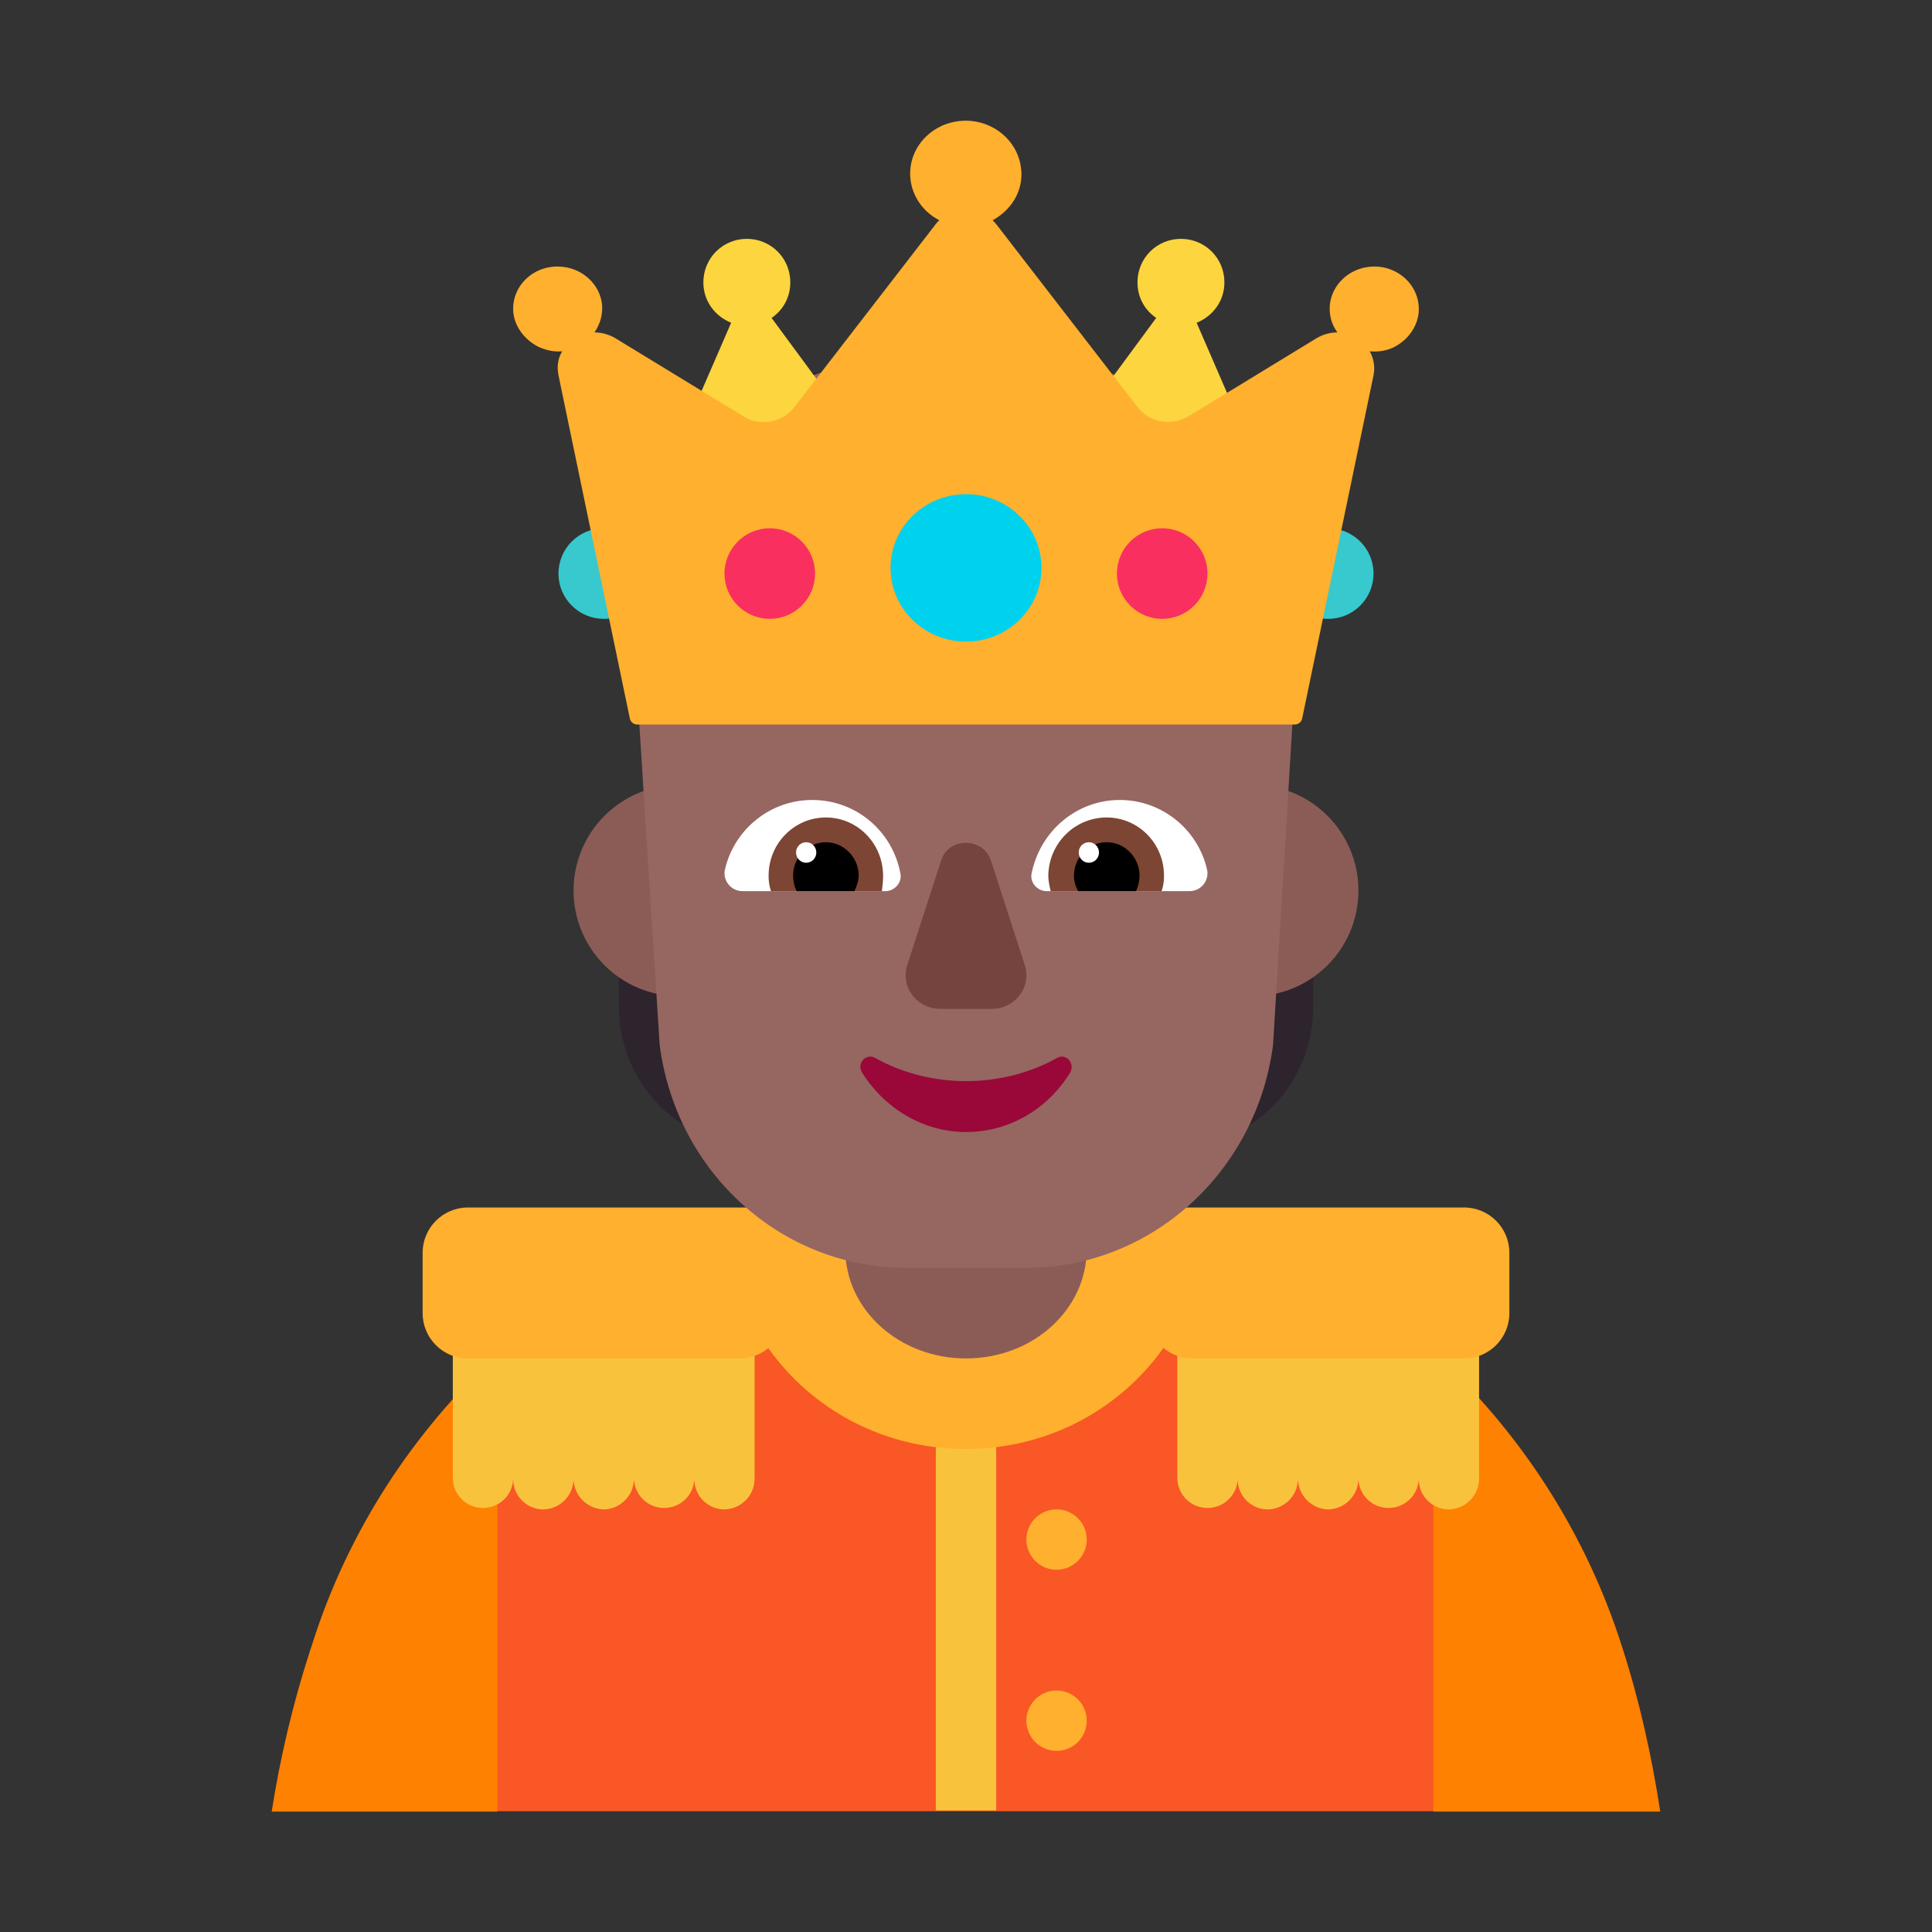 <svg enable-background="new 0 0 128 128" viewBox="0 0 32 32" xmlns="http://www.w3.org/2000/svg"><rect x="0" y="0" width="32" height="32" fill="#333333" stroke="none"/><path d="m24 30-.097-7.068c-2.09-1.898-4.997-2.932-7.991-2.932-3.015 0-5.814 1.064-7.912 2.853v7.147z" fill="#f95725"/><path d="m26.873 27.296c.283.88.485 1.79.626 2.71h-3.759v-7.61c1.425 1.3 2.526 2.98 3.133 4.9z" fill="#ff8101"/><path d="m8.239 22.426v7.58h-3.739c.141-.9.354-1.8.637-2.67l.03-.09c.596-1.89 1.677-3.53 3.072-4.82z" fill="#ff8101"/><g fill="#f9c23c"><path d="m7.5 22v2.477c0 .133.053.26.146.354.094.094.221.146.354.146s.26-.053.354-.146c.088-.088.14-.206.146-.331 0 .059.011.118.031.174.023.063.059.121.106.17s.102.088.163.115c.062.027.128.041.195.042.068-.001.134-.015.197-.042.062-.027.118-.066.165-.114.047-.049.084-.106.108-.169.022-.057.034-.116.035-.177.003.128.054.251.142.343.094.098.222.155.358.159.067-.001.134-.016.195-.043.062-.027.117-.066.164-.115s.083-.106.107-.169c.022-.058.034-.12.034-.183.004.128.056.249.146.34.094.094.221.146.354.146s.26-.053.354-.146c.088-.088.14-.206.146-.331 0 .059.011.118.031.174.023.063.059.121.105.17s.102.088.163.115c.062.027.128.041.195.042.068-.001.134-.015.197-.042.062-.027.118-.066.165-.114.047-.049.084-.106.108-.169.025-.063.036-.13.035-.198v-2.477z"/><path d="m19.5 22v2.477c0 .133.053.26.146.354.094.094.221.146.354.146s.26-.053.354-.146c.088-.088.14-.206.146-.331 0 .059.011.118.031.174.023.063.059.121.105.17s.102.088.163.115c.062.027.128.041.195.042.068-.001.134-.015.197-.042.062-.027.118-.066.165-.114.047-.049.084-.106.108-.169.022-.057.034-.116.035-.177.003.128.053.251.142.343.094.098.222.155.358.159.067-.001.134-.016.195-.043.062-.027.117-.066.164-.115s.083-.106.107-.169c.022-.058.034-.12.034-.183.004.128.056.249.146.34.094.094.221.146.354.146s.26-.053.354-.146c.088-.088.14-.206.146-.331 0 .059.011.118.031.174.023.063.059.121.105.17s.102.088.163.115c.062.027.128.041.195.042.068-.001.134-.015.197-.042.062-.027.118-.066.165-.114.047-.049.084-.106.108-.169.025-.063.036-.13.035-.198v-2.477z"/><path d="m15.5 22.826h1v7.16h-1z"/></g><path d="m7 20.75c0-.414.336-.75.75-.75h16.5c.414 0 .75.336.75.75v1c0 .414-.336.75-.75.75h-4.5c-.183 0-.35-.065-.48-.174-.726 1.024-1.923 1.674-3.275 1.674-1.35 0-2.546-.649-3.269-1.67-.129.106-.295.17-.476.17h-4.5c-.414 0-.75-.336-.75-.75z" fill="#ffb02e"/><path d="m18 25.5c0 .276-.224.5-.5.5s-.5-.224-.5-.5.224-.5.5-.5.5.224.5.5z" fill="#ffb02e"/><path d="m18 28.5c0 .276-.224.5-.5.5s-.5-.224-.5-.5.224-.5.5-.5.5.224.5.5z" fill="#ffb02e"/><path d="m16 22.5c-1.107 0-2-.809-2-1.811v-1.189h4v1.189c0 1.003-.893 1.811-2 1.811z" fill="#8b5c56"/><path d="m21.161 8.745c-.294-.542.226-.918-.285-1.106-.559-.198-1.05-.595-1.354-1.127-.412-.72-1.158-.156-2.002-.156-.324 0-.638-.97-.912-.845-.383.177-.815.177-1.197 0-.285-.125-.589.845-.913.845-.834 0-1.57-.584-1.982.115-.324.542-.805.96-1.383 1.168-.54.198-.051 2.055-.051 2.055s-.429.891.051 1.631c.167.271 0 .851 0 1.174l-.883 1.988v2.175c0 .97.579 1.825 1.442 2.149l1.855.678v-7.74c.147-.146.265-.323.373-.522.167-.302.265-.636.294-.96.088.01.186.021.275.021.579 0 1.109-.219 1.511-.595.412.365.932.595 1.511.595.098 0 .186-.01.275-.021.039.334.128.657.294.96.108.198.235.365.373.522v7.751l1.855-.678c.864-.313 1.442-1.179 1.442-2.149v-2.175l-.988-1.498c0-.323.127-1.324.303-1.595.51-.772.557-1.805.096-2.66z" fill="#2d242d"/><path d="m13 14.75c0 .967-.783 1.75-1.75 1.75s-1.75-.783-1.75-1.75.783-1.75 1.75-1.75 1.75.783 1.75 1.75z" fill="#8b5c56"/><path d="m22.5 14.75c0 .967-.783 1.75-1.75 1.75s-1.75-.783-1.75-1.75.783-1.75 1.75-1.75 1.75.783 1.75 1.75z" fill="#8b5c56"/><path d="m17.16 6h-2.338c-2.624 0-4.597 2.264-4.291 5.078l.395 6.23c.276 2.121 2.022 3.691 4.084 3.691h.996.996c2.062 0 3.808-1.581 4.084-3.691l.375-6.23c.345-2.682-1.677-5.078-4.301-5.078z" fill="#966661"/><path d="m12.01 14.39c.158-.66.751-1.14 1.442-1.14.731 0 1.333.52 1.462 1.22.03.15-.099.29-.247.29h-2.371c-.188 0-.336-.18-.286-.37z" fill="#fff"/><path d="m19.99 14.39c-.158-.66-.751-1.14-1.442-1.14-.721 0-1.323.52-1.462 1.22-.03.15.099.29.247.29h2.371c.188 0 .336-.18.286-.37z" fill="#fff"/><path d="m12.731 14.5c0-.53.425-.96.948-.96s.948.43.948.97c0 .08-.01.17-.02.25h-1.837c-.03-.09-.04-.17-.04-.26z" fill="#7d4533"/><path d="m19.279 14.5c0-.53-.425-.96-.948-.96-.533 0-.958.43-.968.96 0 .09.02.18.04.26h1.837c.03-.09.04-.17.04-.26z" fill="#7d4533"/><path d="m13.679 13.95c.296 0 .543.25.543.55 0 .09-.03.17-.069.26h-.958c-.04-.08-.059-.17-.059-.26 0-.3.247-.55.543-.55z"/><path d="m18.331 13.95c-.296 0-.543.25-.543.55 0 .09.02.17.069.26h.958c.04-.08.059-.17.059-.26 0-.3-.247-.55-.543-.55z"/><path d="m13.521 14.12c0 .094-.075.17-.168.17-.093 0-.168-.076-.168-.17s.075-.17.168-.17c.093 0 .168.076.168.17z" fill="#fff"/><path d="m18.203 14.12c0 .094-.075.17-.168.17-.093 0-.168-.076-.168-.17s.075-.17.168-.17c.093 0 .168.076.168.17z" fill="#fff"/><path d="m15.591 14.244-.566 1.748c-.111.359.162.719.556.719h.839c.394 0 .667-.359.556-.719l-.566-1.748c-.131-.379-.697-.379-.818 0z" fill="#75443e"/><path d="m16.002 17.907c-.552 0-1.074-.142-1.51-.386-.145-.081-.31.091-.213.244.368.589 1.007.985 1.723.985.726 0 1.365-.396 1.723-.985.087-.152-.068-.325-.213-.244-.435.244-.958.386-1.51.386z" fill="#990838"/><path d="m10.75 9.5c0 .414-.336.75-.75.75-.414 0-.75-.336-.75-.75s.336-.75.75-.75c.414 0 .75.336.75.75z" fill="#37c9cd"/><path d="m22.75 9.5c0 .414-.336.75-.75.75s-.75-.336-.75-.75.336-.75.75-.75.75.336.75.75z" fill="#37c9cd"/><path d="m12.11 5.346-1.11 2.56 3.43-.4-1.65-2.24c.19-.13.31-.34.31-.59 0-.4-.32-.72-.72-.72s-.72.32-.72.72c0 .31.19.56.46.67z" fill="#fcd53f"/><path d="m19.82 5.346 1.11 2.56-3.43-.4 1.65-2.24c-.19-.13-.31-.34-.31-.59 0-.4.32-.72.72-.72s.72.32.72.72c0 .31-.19.56-.46.67z" fill="#fcd53f"/><path d="m23.498 5.164c.031-.44-.37-.802-.832-.743-.329.039-.596.293-.637.606-.021.176.021.342.123.479-.113 0-.236.029-.349.098l-2.116 1.291c-.277.166-.647.108-.842-.147l-2.342-3.032c-.021-.02-.041-.049-.062-.068.308-.166.514-.489.472-.851-.041-.411-.38-.743-.811-.792-.555-.059-1.027.352-1.027.87 0 .332.195.626.483.773-.021.02-.041.039-.062.068l-2.342 3.032c-.195.254-.565.323-.842.147l-2.116-1.291c-.113-.068-.236-.098-.349-.098.092-.137.144-.303.123-.479-.041-.313-.308-.567-.637-.606-.472-.059-.863.303-.832.743.021.244.185.46.411.577.144.068.277.088.401.078-.072.108-.092.254-.062.401l1.181 5.68c.012.058.063.1.122.1h2.251 3.195 3.195 2.251c.059 0 .11-.042.122-.1l1.181-5.68c.031-.147 0-.293-.062-.401.123.01.257 0 .401-.068.226-.117.39-.332.411-.587z" fill="#ffb02e"/><path d="m16 10.627c.69 0 1.25-.547 1.25-1.221 0-.674-.56-1.221-1.25-1.221s-1.25.547-1.25 1.221c0 .674.56 1.221 1.25 1.221z" fill="#00d1ed"/><path d="m13.5 9.5c0 .414-.336.75-.75.75s-.75-.336-.75-.75.336-.75.75-.75.75.336.75.75z" fill="#f92f60"/><path d="m20 9.5c0 .414-.336.75-.75.75s-.75-.336-.75-.75.336-.75.75-.75.75.336.75.75z" fill="#f92f60"/></svg>
